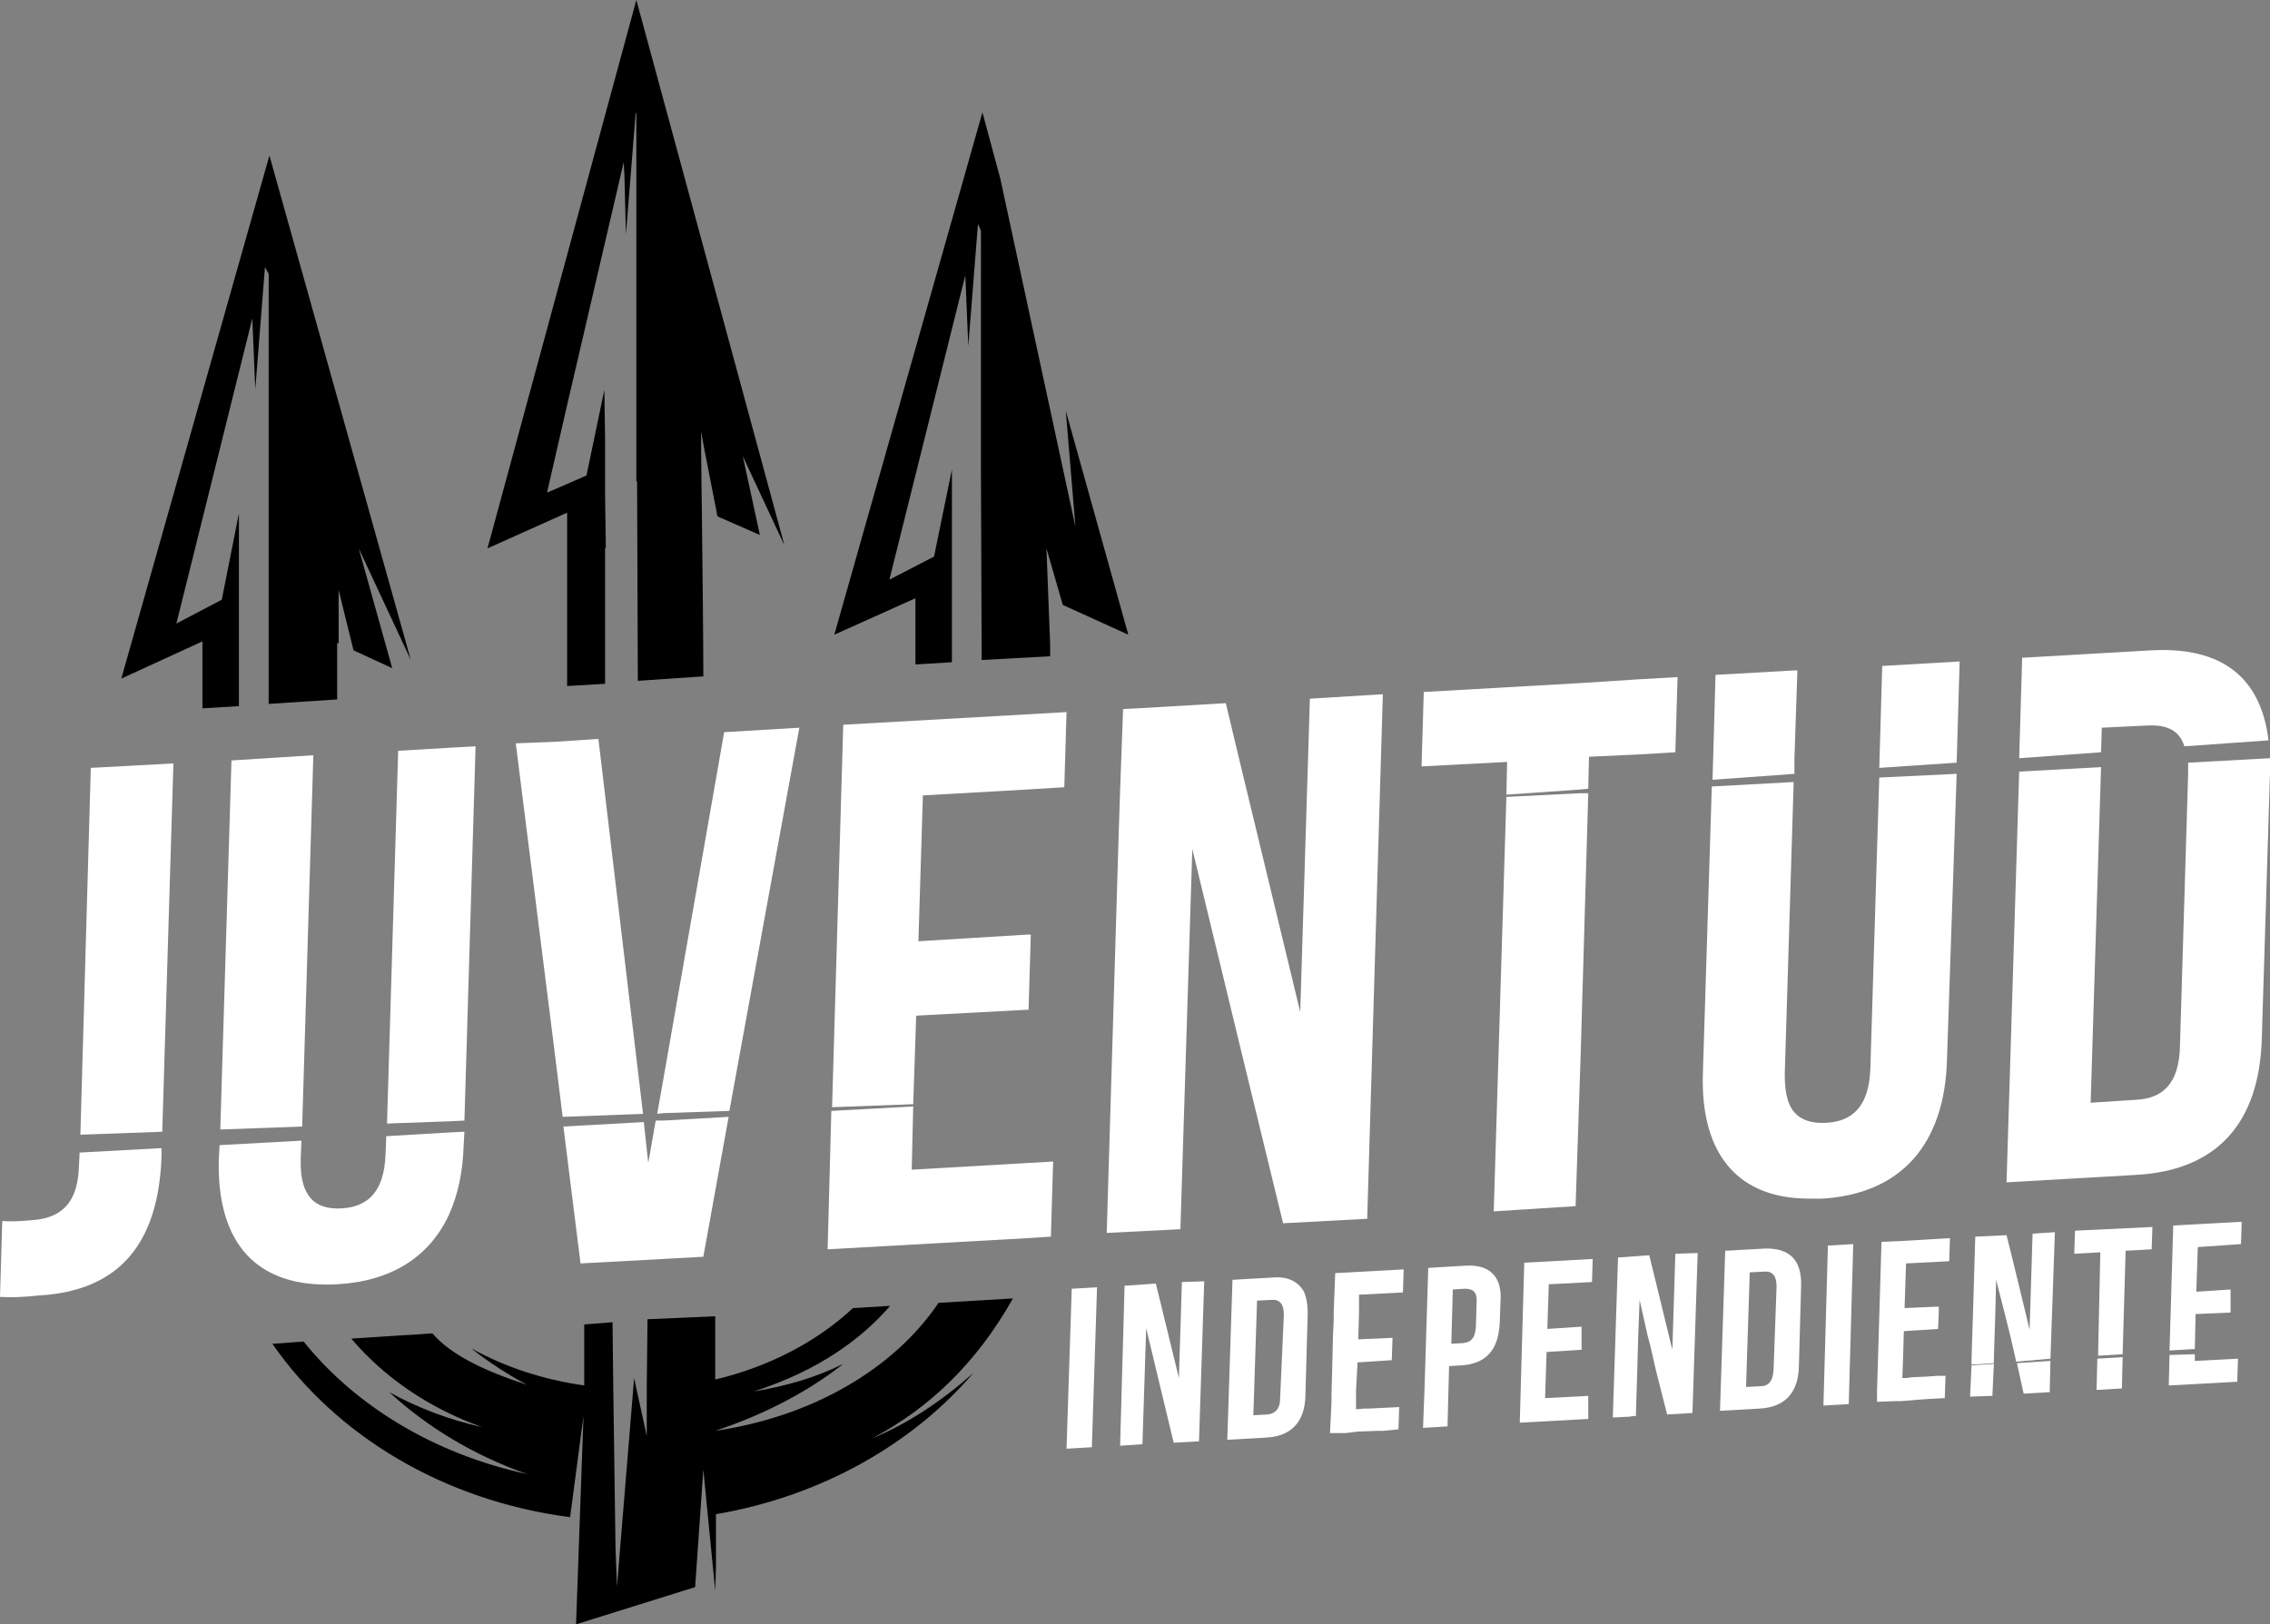 <?xml version="1.0" encoding="utf-8"?>
<!-- Generator: Adobe Illustrator 19.0.0, SVG Export Plug-In . SVG Version: 6.00 Build 0)  -->
<svg version="1.1" id="Layer_1" xmlns="http://www.w3.org/2000/svg" xmlns:xlink="http://www.w3.org/1999/xlink" x="0px" y="0px"
	 viewBox="0 0 305 218.3" style="enable-background:new 0 0 305 218.3;" xml:space="preserve">
<rect x="0" y="0" width="305" height="218.3" fill="#808080" stroke="none"/>
<style type="text/css">
	.st0{fill:#FFFFFF;}
</style>
<g>
	<polygon points="27.2,95.2 32.1,94.9 32.1,94.5 32.1,79.3 32.1,69 29.8,80.6 23.7,83.8 33.9,42.8 34.3,52.3 35.6,35.9 35.6,35.9 
		36.1,36.8 36.1,69.4 36.1,94.6 45.3,94 45.3,86.4 45.5,86.5 45.5,79.3 47.5,87.4 52.7,89.8 48.2,73.7 55.2,88.7 36.2,20.9 
		16.3,91.2 27.2,86.2 	"/>
	<path d="M76.2,92.2l5.1-0.3V73.5l0.1,0.2l-0.1-7.1l0-2.6v-1.2l0,0l0-3.9l-0.1-6.5l-1.5,7.2l-0.9,4.3l-2.5,1.1l-2.8,1.2l2.8-12.2
		l1.4-6l6.1-26.2l0.1,1.8l0.2,7.9v0l0,0l1.1-13.7l0.2-2.5l0.1-0.2l0,1.6v0.8l0,30.4l0,4.9l0,8.8l0,3.1l0,0l0.1,0l0.1,26.8l8.8-0.6
		c0-4.1-0.1-14.4-0.2-22.4c-0.1-5.8-0.1-10.5-0.1-10.5l0.4,2.2l1.8,9.2l5.7,2.5l-2.3-10.6l5.6,12L85.5,0l-20,73.7l10.7-4.8V92.2z"/>
	<polygon points="123,89.3 127.9,89 127.9,88.7 127.9,80.1 127.9,73.5 127.9,64.7 127.9,63.1 125.5,74.8 119.5,77.9 129.7,37 
		130.1,46.5 131.4,30.1 131.8,31 131.8,63.6 131.9,88.7 141.1,88.2 141.1,86.6 140.6,73.7 142.8,81.3 151.6,85.3 143.2,55.2 
		144.5,70.8 134.4,24 132,15.1 112.1,85.3 123,80.4 	"/>
	<g>
		<polygon class="st0" points="202.4,106.8 212.4,106.1 213.4,106 213.5,101.7 220.1,101.4 225.1,101.1 225.4,91 220.1,91.3 
			212.4,91.8 191.3,93 191,103 202.5,102.4 		"/>
		<polygon class="st0" points="252.5,103.2 262.9,102.5 263.3,88.9 252.9,89.5 		"/>
		<polygon class="st0" points="230.5,90.7 230.1,104.8 241.1,104 241.1,102 241.5,90.1 241.1,90.1 		"/>
		<path class="st0" d="M282.4,97.8l6.2-0.3c2.5-0.1,4.2,0.6,4.9,2.8l11.3-0.8c-1-8.4-6.2-12.6-15.7-12.1l-17.4,1l-0.4,13.5l11-0.8
			L282.4,97.8z"/>
		<path class="st0" d="M5.3,174.1c8.3-0.5,15.9-4.5,16.4-18.6l0-1.2l-11,0.6l-0.1,2c-0.2,5.4-3,6.9-6.5,7.1
			c-1.2,0.1-2.6,0.2-3.8,0.1L0,174.3C1.8,174.4,3.3,174.3,5.3,174.1z"/>
		<polygon class="st0" points="23.3,102.6 12.2,103.2 10.8,152.5 21.8,152.1 		"/>
		<polygon class="st0" points="53.5,100.9 52,151 60.3,150.7 62.4,150.6 63.9,100.3 60.3,100.5 		"/>
		<path class="st0" d="M51.9,152.7l-0.1,2.5c-0.2,5-2.4,7-5.9,7.2c-3.5,0.2-5.6-1.5-5.5-6.5l0.1-2.6l-11,0.6l-0.1,1.9
			c-0.3,11.3,5.1,17.4,15.9,16.8c7.3-0.4,12.4-3.7,15-9.3c1.2-2.6,1.9-5.8,2-9.4l0.1-1.8l-2.1,0.1L51.9,152.7z"/>
		<polygon class="st0" points="42.1,101.5 31.1,102.2 29.6,151.8 40.6,151.4 		"/>
		<polygon class="st0" points="89.1,145.2 88.3,149.7 89.1,149.6 98,149.3 107.4,97.8 97.3,98.4 		"/>
		<polygon class="st0" points="89.1,169.2 94.5,168.9 97.9,150.1 89.1,150.6 88.1,150.6 87.1,156.3 86.5,150.8 75.7,151.4 78,169.8 
					"/>
		<polygon class="st0" points="74.4,99.7 69.3,99.9 74.2,138.8 75.6,150.1 86.4,149.7 80.4,99.3 		"/>
		<polygon class="st0" points="123.1,136.5 138.1,135.7 138.2,135.7 138.5,125.6 138.1,125.6 123.4,126.5 124,106.9 138.1,106.1 
			143,105.8 143.3,95.7 138.1,96 113.3,97.4 111.8,148.8 122.7,148.4 		"/>
		<polygon class="st0" points="141.2,166.2 141.5,156.1 138.1,156.3 122.5,157.2 122.7,148.7 111.7,149.3 111.2,167.9 138.1,166.4 
					"/>
		<polygon class="st0" points="174.7,136 166.9,103.7 164.7,94.5 152.8,95.2 152.6,95.2 150.9,95.3 150.5,106.2 150.3,112.4 
			148.7,165.7 158.6,165.2 160.2,114.1 166.9,141.8 172.4,164.4 183.7,163.8 185.8,93.3 176,93.9 		"/>
		<polygon class="st0" points="212.4,141.1 213.4,106.6 212.4,106.6 202.4,107.1 200.7,162.8 211.7,162.1 		"/>
		<path class="st0" d="M262.9,104l-10.4,0.5l-1.2,39.2c-0.2,5-2.4,7-5.9,7.2c-1.9,0.1-3.3-0.3-4.3-1.4c-0.9-1-1.3-2.7-1.3-5.1
			l1.2-39.3l-11,0.6l-1.2,38.6c-0.3,9.9,3.9,15.9,12.3,16.7c1.1,0.1,2.3,0.1,3.6,0.1c10.8-0.6,16.6-7.4,16.9-18.7L262.9,104z"/>
		<path class="st0" d="M305,101.9l-11,0.6c0,0.5,0,1,0,1.5l-1.1,36.6c-0.1,5-2.3,7-5.8,7.2l-6.2,0.4l1.4-45.1l-11,0.6l-1.7,55.2
			l17.4-1c11-0.6,16.6-7.1,16.9-18.4l1.1-35.6C305,103.2,305,102.5,305,101.9z"/>
		<g>
			<polygon class="st0" points="271.9,187.3 275.4,187.1 275.5,182.9 271,183.2 			"/>
			<polygon class="st0" points="264.7,187.7 267.7,187.6 267.9,183.3 264.9,183.5 			"/>
			<polygon class="st0" points="281.7,186.8 285.1,186.6 285.2,182.4 281.8,182.6 			"/>
			<polygon class="st0" points="294.9,182 291.5,182.1 291.4,186.2 300.6,185.7 300.7,182.6 294.9,182.9 			"/>
			<polygon class="st0" points="143.3,194.7 146.7,194.5 147.4,173 144,173.2 			"/>
			<polygon class="st0" points="158.4,185.2 155.3,172.5 151.1,172.8 150.5,194.3 153.5,194.1 154,178.5 157.7,193.9 161.1,193.7 
				161.8,172.2 158.8,172.3 			"/>
			<path class="st0" d="M175.2,173.6c-0.8-1.4-2.2-2.1-4.3-1.9l-5.3,0.3l-0.7,21.5l5.3-0.3c3.4-0.2,5.1-2.2,5.2-5.6v-0.1v-0.1
				l0.3-10.7c0-0.1,0-0.3,0-0.4C175.7,175.2,175.5,174.3,175.2,173.6z M172,187.9c0,1.5-0.7,2.1-1.7,2.2l-1.9,0.1l0.5-15.4l1.9-0.1
				c1.1-0.1,1.7,0.5,1.7,2L172,187.9z"/>
			<polygon class="st0" points="182.4,192.4 185,192.3 185.8,192.3 187.9,192.1 188,189.1 184,189.3 183.4,189.3 182.2,189.4 
				182.2,187.4 182.2,186.8 182.3,185 182.4,183.1 187,182.8 187.1,179.8 182.5,180 182.6,176.3 182.6,174 188.5,173.7 188.6,170.6 
				179.4,171.1 179.2,176.3 179.2,177.4 179.1,179.5 179,183.8 178.9,187.4 178.9,188.5 178.7,192.6 180.8,192.6 			"/>
			<path class="st0" d="M196.9,170.1l-5,0.3l-0.5,16.3l-0.2,5.2l3.3-0.2l0-0.4l0.2-7.7l1.6-0.1c3.4-0.2,5-2.1,5.2-5.6l0.1-2.8
				C201.9,171.7,200.3,169.9,196.9,170.1z M198.4,175.1l-0.1,3.2c-0.1,1.6-0.7,2.1-1.7,2.2l-1.6,0.1l0.2-7.3l1.6-0.1
				C197.9,173.2,198.5,173.6,198.4,175.1z"/>
			<polygon class="st0" points="213.9,172.3 214,169.2 204.8,169.7 204.2,191.2 213.4,190.7 213.4,187.6 207.6,187.9 207.8,181.7 
				212.5,181.4 212.5,178.3 207.9,178.6 208.1,172.6 			"/>
			<polygon class="st0" points="224.7,181.4 221.6,168.7 217.4,169 216.7,190.5 218.9,190.4 219.5,190.3 219.8,190.3 220,183.6 
				220.1,179.9 220.3,174.7 221.4,179.6 221.7,180.7 222,182 222.5,184.2 224,190.1 227.4,189.9 228.1,168.4 225.1,168.5 			"/>
			<path class="st0" d="M237.1,167.8l-5.3,0.3l-0.6,18.5l-0.1,3l0.1,0l5.3-0.3c3.3-0.2,5.1-2.1,5.2-5.6l0.3-10.9
				C242.1,169.4,240.5,167.7,237.1,167.8z M238.3,184.1c-0.1,1.6-0.7,2.2-1.8,2.2l-1.9,0.1l0.5-15.4l1.9-0.1c1.1-0.1,1.7,0.5,1.7,2
				L238.3,184.1z"/>
			<polygon class="st0" points="248.4,188.7 249,167.2 245.6,167.4 245,188.9 			"/>
			<polygon class="st0" points="261.9,169.5 262,166.4 255.2,166.8 252.8,166.9 252.2,187 252.2,188.4 254.8,188.3 255.5,188.3 
				257.9,188.1 259.4,188 261.3,187.9 261.4,184.9 260.4,184.9 259,185 256.8,185.1 256.2,185.2 255.6,185.2 255.7,182.5 
				255.8,178.9 260.4,178.6 260.5,176.3 260.5,175.6 255.9,175.8 256.1,169.8 			"/>
			<polygon class="st0" points="272.7,178.7 270.4,169.2 269.6,166 265.4,166.2 265.1,176.3 264.9,182.5 264.9,183.4 267.9,183.2 
				267.9,182.5 268.1,176.3 268.2,172 269.3,176.3 270.1,179.5 270.4,180.8 270.9,183 275.5,182.6 276.1,165.6 273.1,165.8 			"/>
			<polygon class="st0" points="278.7,168.5 282.2,168.3 281.9,182.2 285.2,182 285.6,168.1 289.1,167.9 289.2,164.9 278.8,165.4 
							"/>
			<polygon class="st0" points="291.5,181.5 294.9,181.3 295,176.6 299.7,176.4 299.7,173.3 295.1,173.6 295.3,167.6 301.1,167.2 
				301.2,164.2 292,164.7 			"/>
		</g>
	</g>
	<g>
		<path d="M96.2,210.5L96.2,210.5C96.2,210.5,96.2,210.5,96.2,210.5z"/>
		<path d="M136.1,174.5l-10,0.6c-6,8.9-17,15.3-30,17.2c-0.1,0-0.1,0-0.2,0.1c0.1-0.1,0.1-0.1,0.2-0.1c7.2-2.4,12.9-5.6,17.2-9
			c-3.6,1.8-7.7,3-12,3.7c8.7-2.8,14.5-7.1,18.3-11.5l-5,0.3c-4.8,4.5-11.3,7.9-18.5,9.6v-8.5l-9.1,0.4l-0.1,9.1l0,6.6l-1.7-7.8
			l-2.3,28l-0.2-5.2l-0.3-21.5l-0.1-8.8l-3.8,0.3v8.2c-5.6-0.8-10.7-2.5-15.2-5c2.5,2,5.4,3.8,7.5,4.9c-5.9-1.9-10.3-4.1-12.7-6.9
			l-10.9,0.7c4.4,5.2,10.5,9.4,17.6,11.9c-4.5-1-8.7-2.6-12.5-4.7c5.1,4.7,11.4,8.5,18.5,11c-12.5-2.7-23.1-9.2-30-17.8l-4.2,0.3
			c8.5,12.3,23,21.1,40,23.3l1.8-13.6l-1,28l16-5l1.1-15.8l0,0l1.6,16.3l0.1-3.3c0,0-0.1,0,0,0v-7c14.1-2.4,26.4-9.4,34.6-19
			c-4.5,4-9,6.9-13.6,8.8C124.6,189.4,131.1,183.4,136.1,174.5z"/>
	</g>
</g>
</svg>
